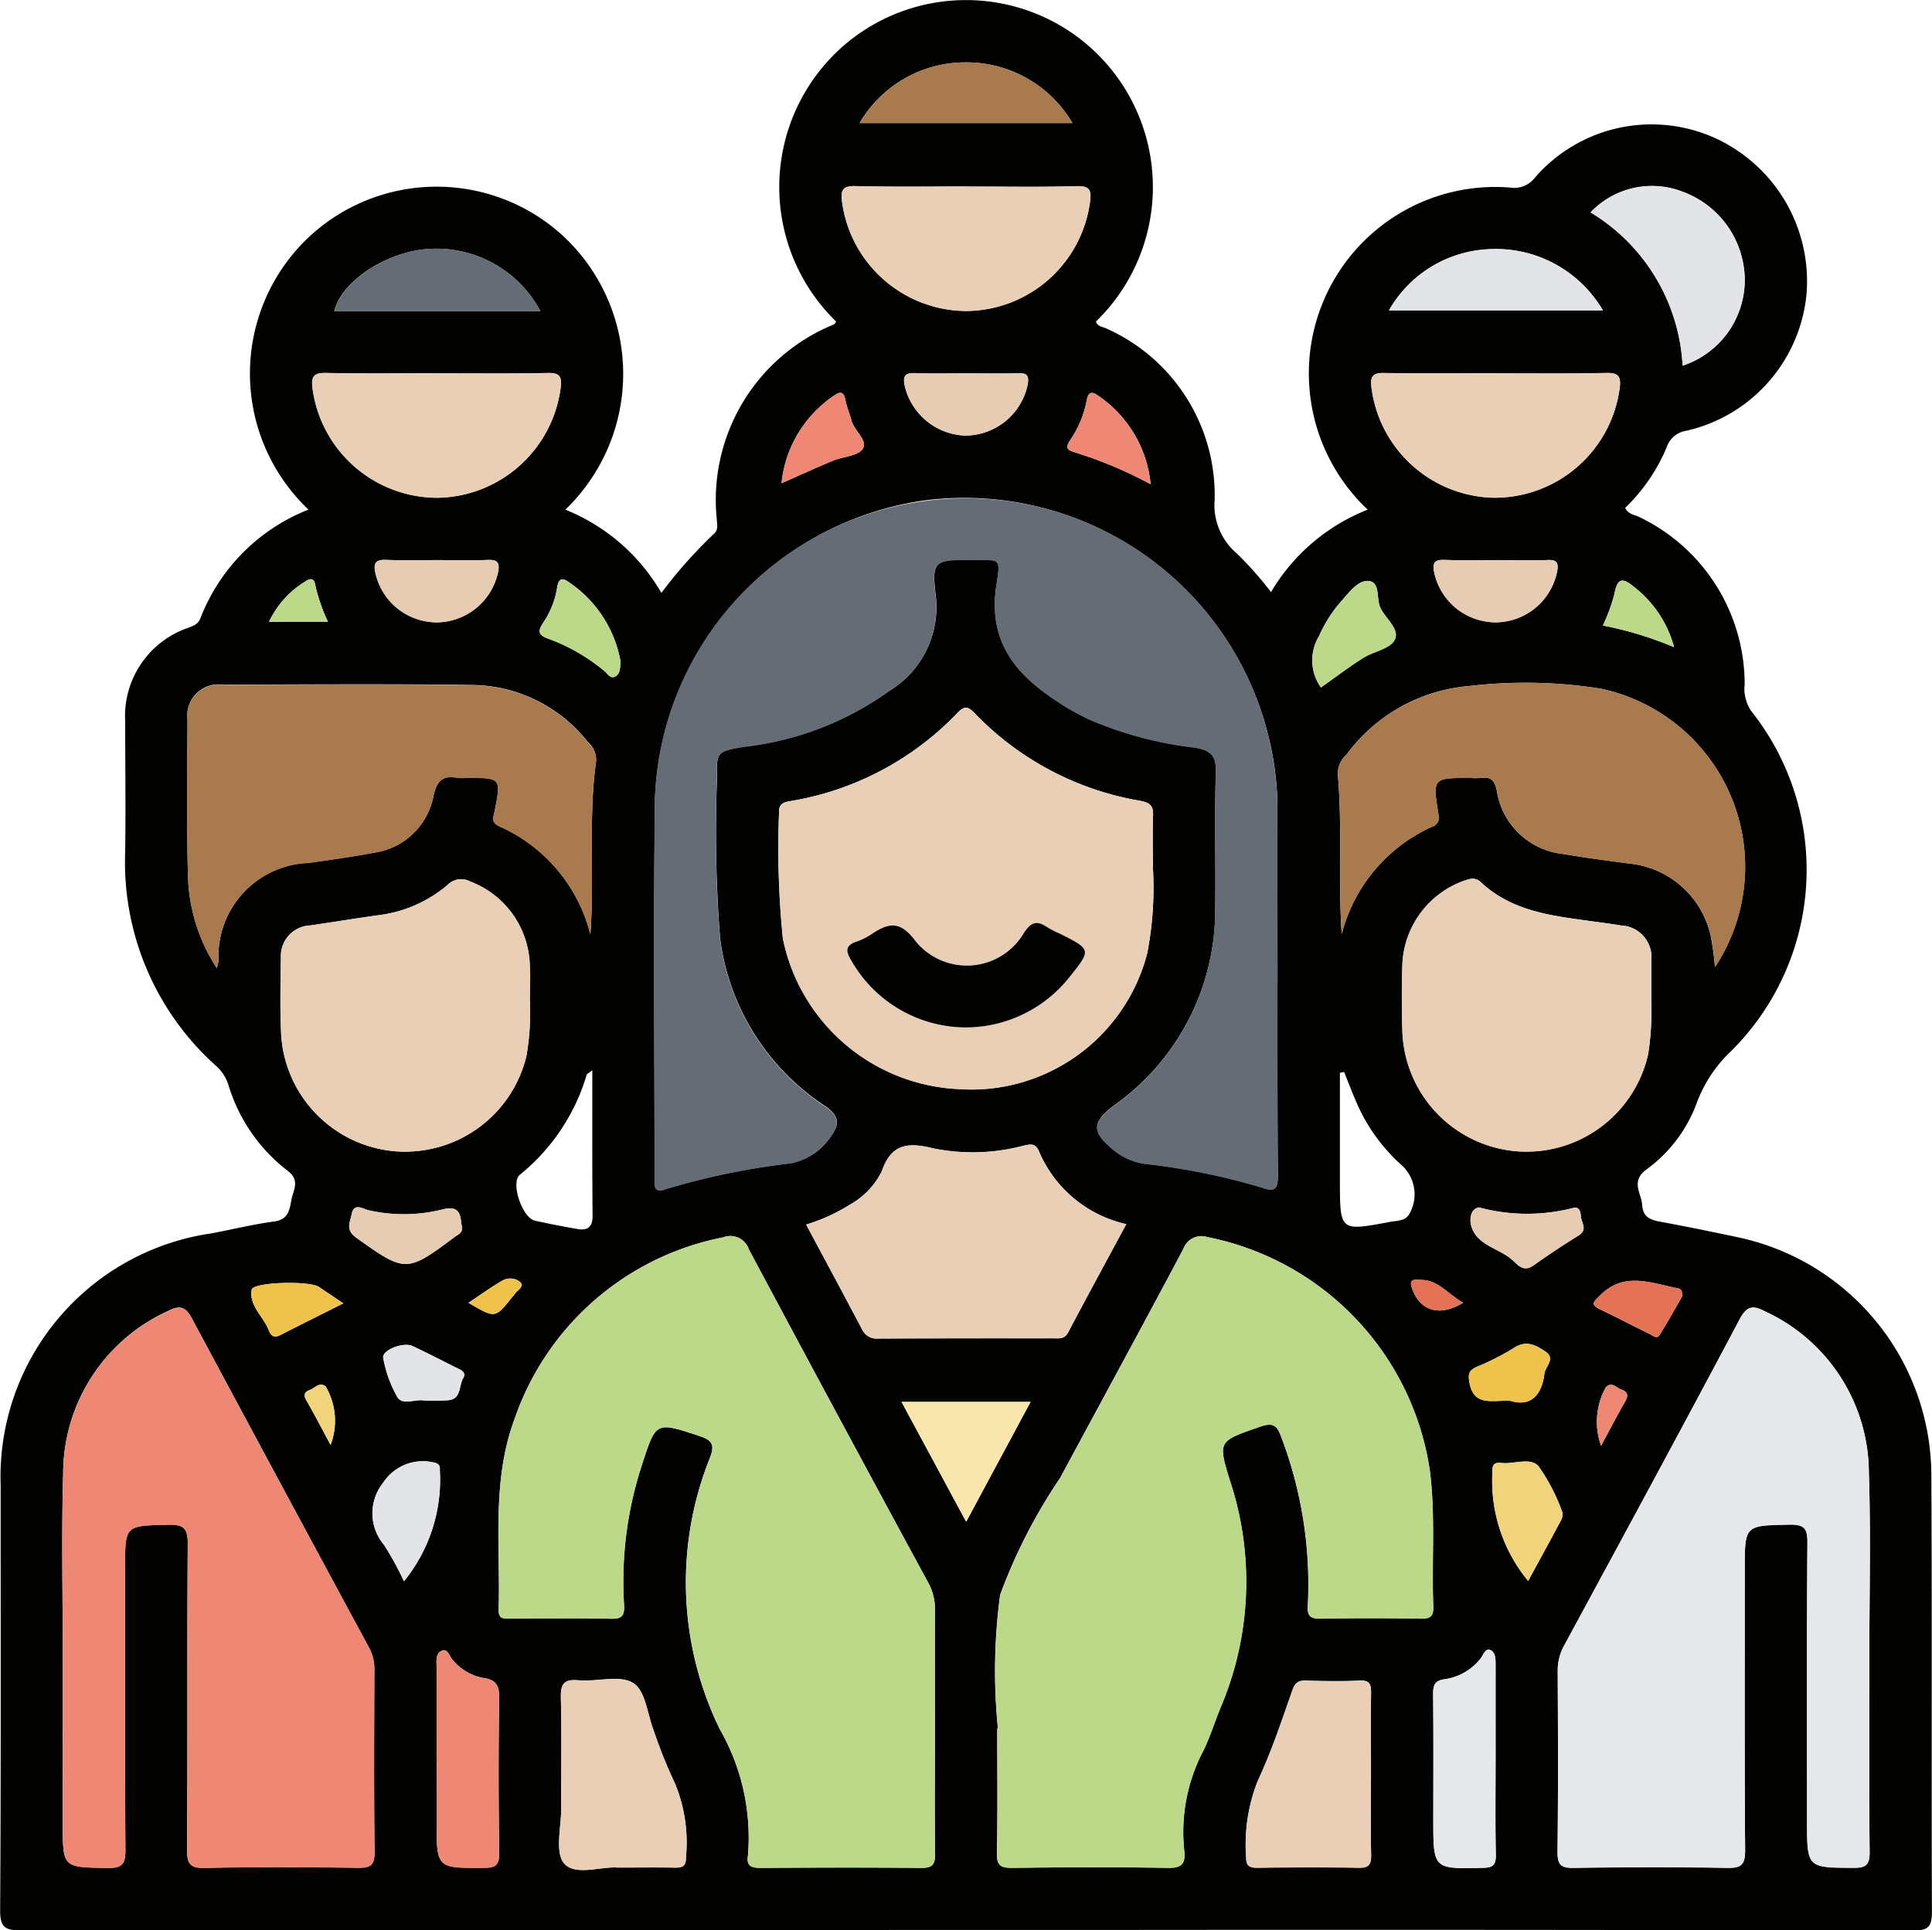 <svg xmlns="http://www.w3.org/2000/svg" width="67.043" height="67" viewBox="0 0 67.043 67">
  <g id="Grupo_988695" data-name="Grupo 988695" transform="translate(-1155.271 69.988)">
    <path id="Trazado_646512" data-name="Trazado 646512" d="M1165.976-52.3a6.507,6.507,0,0,1-.083-9.367,6.49,6.49,0,0,1,8.871-.175,6.538,6.538,0,0,1,.125,9.544,6.756,6.756,0,0,1,3.333,2.89,16.121,16.121,0,0,1,1.833-2.06c.155-.146.095-.34.088-.511a6.572,6.572,0,0,1,4.065-6.747c.035-.016.053-.069.079-.1a6.508,6.508,0,0,1,.07-9.406,6.487,6.487,0,0,1,8.871,0,6.5,6.5,0,0,1,.073,9.405c.062.182.246.181.38.249a6.335,6.335,0,0,1,3.74,5.929,2.2,2.2,0,0,0,.766,1.868,11.988,11.988,0,0,1,1.189,1.345,6.787,6.787,0,0,1,3.356-2.863,6.484,6.484,0,0,1-2.037-4.48,6.469,6.469,0,0,1,6.968-6.7.9.9,0,0,0,.861-.331,5.357,5.357,0,0,1,6.2-1.414,5.466,5.466,0,0,1,3.237,5.43,5.39,5.39,0,0,1-4.151,4.753.855.855,0,0,0-.706.585,6.274,6.274,0,0,1-1.437,2.095c.1.231.33.234.5.324a6.434,6.434,0,0,1,3.646,5.8,1.359,1.359,0,0,0,.237.94,8.863,8.863,0,0,1-.707,11.792,4.754,4.754,0,0,0-1.176,1.754,4.98,4.98,0,0,1-1.754,2.349c-.57.418-.187.815-.156,1.241.032.449.317.521.673.587.884.162,1.764.343,2.643.53a8.472,8.472,0,0,1,6.718,8.21c.028,5.064,0,10.129.021,15.194,0,.518-.116.661-.651.66Q1207.579-3.015,1193.5-3q-18.744,0-37.488.014c-.571,0-.74-.1-.736-.715.031-4.907.016-9.814.018-14.721a8.537,8.537,0,0,1,7.306-8.755c.729-.135,1.451-.317,2.185-.414.5-.065.536-.419.6-.759s.315-.663-.141-1.009a5.9,5.9,0,0,1-2.06-3.014,1.471,1.471,0,0,0-.45-.649,9.489,9.489,0,0,1-3.119-7.4c.022-1.508,0-3.016,0-4.524a3.24,3.24,0,0,1,2.166-3.244c.184-.075.352-.107.447-.344A6.608,6.608,0,0,1,1165.976-52.3Zm33.626,16.42c0-2.025-.005-4.05,0-6.075a10.524,10.524,0,0,0-.209-2.008,10.871,10.871,0,0,0-12.09-8.649,10.889,10.889,0,0,0-9.3,10.268c-.061,4.387-.015,8.775-.016,13.162,0,.068,0,.135,0,.2-.016.283.11.365.369.268a25.034,25.034,0,0,1,4.348-.9,2.172,2.172,0,0,0,1.378-.9c.315-.423.351-.722-.178-1.085a8.2,8.2,0,0,1-3.644-5.821,47.435,47.435,0,0,1-.108-5.526c-.023-.954-.005-.961.93-1.125a10.686,10.686,0,0,0,5.039-1.932,3.4,3.4,0,0,0,1.625-3.288c-.157-1.252-.032-1.274,1.23-1.265,1.03.006,1.023-.11.872.885-.325,2.14.882,3.286,2.476,4.253.23.139.472.26.713.381a12.912,12.912,0,0,0,3.7.991c.522.09.749.256.728.856-.055,1.573,0,3.15-.023,4.724a8.311,8.311,0,0,1-3.482,6.826c-.81.61-.825.925-.023,1.581a2.2,2.2,0,0,0,1.034.458,23.211,23.211,0,0,1,4.088.826c.5.187.556,0,.554-.43C1199.6-31.421,1199.6-33.648,1199.6-35.876Zm-9.7,25.887h-.027c0,1.44.018,2.88-.011,4.32-.009.43.125.521.53.516,1.8-.022,3.6-.029,5.4,0,.5.009.62-.159.568-.609a6.072,6.072,0,0,1,.66-3.45c.239-.481.4-1,.6-1.5a11.166,11.166,0,0,0,.34-7.843c-.442-1.425-.428-1.4,1.026-1.909.468-.163.6-.046.752.382a14.419,14.419,0,0,1,.913,5.819c-.025.358.073.465.432.459q1.755-.03,3.51,0c.333.005.422-.11.41-.425-.062-1.571.083-3.145-.12-4.717a9.709,9.709,0,0,0-7.715-8.1.666.666,0,0,0-.836.41c-1.41,2.659-2.85,5.3-4.277,7.952a18.763,18.763,0,0,0-2.082,4.059A19.848,19.848,0,0,0,1189.9-9.989Zm-2.189.024c0-1.372-.007-2.745,0-4.118a1.9,1.9,0,0,0-.23-.961q-3.129-5.777-6.225-11.571a.679.679,0,0,0-.893-.421,9.6,9.6,0,0,0-7.24,6.307c-.8,2.15-.486,4.4-.551,6.616-.011.378.239.3.452.305,1.148,0,2.3-.016,3.443.01.407.009.477-.132.454-.5a12.982,12.982,0,0,1,.626-4.853c.487-1.5.475-1.489,1.977-.995.417.138.569.273.384.751a11.622,11.622,0,0,0,.333,9.422,7.552,7.552,0,0,1,.981,4.4c-.062.393.157.425.473.423,1.845-.011,3.691-.016,5.536,0,.387,0,.489-.114.484-.491C1187.7-7.085,1187.714-8.525,1187.714-9.965Zm32.425-2.424h0c0-2.16.056-4.321-.015-6.479a6.19,6.19,0,0,0-3.6-5.6c-.4-.207-.624-.217-.879.264-2.007,3.787-4.05,7.556-6.091,11.325a1.782,1.782,0,0,0-.227.893c.01,2.092.018,4.185-.006,6.277,0,.441.113.559.554.553,1.777-.026,3.556-.032,5.333,0,.509.01.625-.123.622-.625-.025-3.24-.013-6.479-.013-9.719,0-1.564,0-1.539,1.553-1.57.508-.01.626.123.622.625-.025,3.217-.013,6.434-.013,9.651,0,1.645,0,1.626,1.621,1.636.445,0,.555-.12.55-.556C1220.127-7.935,1220.139-10.162,1220.139-12.389Zm-62.689-.021v5.74c0,1.518,0,1.494,1.547,1.521.511.009.63-.131.626-.632-.024-3.264-.012-6.528-.012-9.792,0-1.482,0-1.457,1.511-1.489.528-.011.668.129.664.661-.025,3.534,0,7.068-.023,10.6,0,.468.061.663.606.651,1.778-.041,3.558-.029,5.336-.005.436.006.568-.106.563-.554-.024-2.116-.014-4.232-.006-6.348a1.542,1.542,0,0,0-.2-.767q-3.076-5.695-6.132-11.4c-.233-.438-.447-.452-.836-.253a6.2,6.2,0,0,0-3.631,5.651C1157.4-16.689,1157.451-14.549,1157.45-12.411Zm37.829-27.436c0-.608-.016-1.216.006-1.823.012-.334-.094-.456-.437-.518a10.368,10.368,0,0,1-5.745-3.033c-.2-.211-.338-.3-.588-.038a10.354,10.354,0,0,1-5.861,3.087c-.241.043-.358.129-.348.386a31.311,31.311,0,0,0,.133,4.379,6.534,6.534,0,0,0,6.078,5.222,6.305,6.305,0,0,0,6.564-4.708A11.958,11.958,0,0,0,1195.28-39.847Zm-19.521,2.289c.149-2.009-.079-4.015.2-6.008a.816.816,0,0,0-.28-.657,5.19,5.19,0,0,0-3.978-1.986c-2.9-.042-5.805-.019-8.708-.011a1.078,1.078,0,0,0-1.213,1.207c-.01,1.8-.032,3.6.016,5.4a6.163,6.163,0,0,0,1,3.229,1.938,1.938,0,0,0,.06-.252,3.246,3.246,0,0,1,3.132-3.4c.756-.109,1.514-.211,2.263-.355a2.447,2.447,0,0,0,2.064-1.969c.117-.526.321-.724.835-.628a1.867,1.867,0,0,0,.337,0c1.173,0,1.176,0,.955,1.142-.041.215-.155.4.164.542A5.6,5.6,0,0,1,1175.758-37.557Zm26.073-.006a5.63,5.63,0,0,1,3.111-3.717.342.342,0,0,0,.244-.449c-.205-1.25-.189-1.253,1.075-1.253a2.879,2.879,0,0,0,.4,0c.36-.052.479.09.555.454a2.6,2.6,0,0,0,2.272,2.181c.775.131,1.556.234,2.335.337a3.225,3.225,0,0,1,2.818,2.53,10.584,10.584,0,0,1,.142,1.062,6.317,6.317,0,0,0-3.975-9.665,16.756,16.756,0,0,0-4.576-.087A5.882,5.882,0,0,0,1202-43.8a.913.913,0,0,0-.308.651C1201.86-41.292,1201.7-39.427,1201.831-37.563Zm-28.173,2.291c0-.427.032-.856-.006-1.28a3.2,3.2,0,0,0-2.06-2.833.66.66,0,0,0-.789.115,4.531,4.531,0,0,1-2.365,1.048c-.8.111-1.6.243-2.4.36a1.061,1.061,0,0,0-1.019,1.126c-.015.9-.036,1.8.011,2.7a4.333,4.333,0,0,0,3.946,4.013,4.352,4.352,0,0,0,4.561-3.3A8.807,8.807,0,0,0,1173.658-35.273Zm38.915.016c0-.514.007-.941,0-1.368a1.1,1.1,0,0,0-1.048-1.237c-.31-.053-.622-.093-.933-.136-1.4-.194-2.826-.328-3.932-1.368-.207-.194-.407-.111-.622-.035a3.223,3.223,0,0,0-2.1,2.871c-.027.785-.025,1.573,0,2.359a4.341,4.341,0,0,0,3.891,4.139,4.348,4.348,0,0,0,4.638-3.368A9.848,9.848,0,0,0,1212.573-35.257ZM1194.355-27.5a4.313,4.313,0,0,1-3.028-2.525c-.119-.284-.285-.256-.532-.2a6.86,6.86,0,0,1-3.143.093c-.861-.21-1.45-.171-1.782.8a2.7,2.7,0,0,1-1.105,1.155,6.383,6.383,0,0,1-1.518.692c.664,1.242,1.3,2.424,1.929,3.615a.56.56,0,0,0,.578.34c2.024-.013,4.048-.006,6.073-.008.194,0,.385.038.513-.207C1192.994-24.987,1193.668-26.223,1194.355-27.5Zm-5.487-36.017c-1.3,0-2.605.021-3.907-.012-.447-.011-.521.137-.47.535a4.37,4.37,0,0,0,4.3,3.8,4.365,4.365,0,0,0,4.306-3.785c.05-.374.018-.562-.455-.548C1191.383-63.489,1190.125-63.513,1188.868-63.513Zm-18.428,6.483c-1.28,0-2.56.018-3.84-.01-.421-.009-.539.1-.486.521a4.375,4.375,0,0,0,4.354,3.81,4.379,4.379,0,0,0,4.261-3.84c.043-.388-.058-.5-.45-.49C1173-57.015,1171.719-57.03,1170.439-57.03Zm36.767,0c-1.3,0-2.6.016-3.907-.009-.411-.008-.479.133-.437.5a4.373,4.373,0,0,0,4.27,3.828,4.38,4.38,0,0,0,4.346-3.821c.054-.447-.1-.516-.5-.508C1209.721-57.015,1208.463-57.03,1207.206-57.03Zm-4.36,48.652c0-.944-.008-1.888,0-2.832,0-.286-.02-.461-.386-.444-.628.029-1.259.018-1.888,0-.27-.006-.371.093-.462.354-.37,1.057-.726,2.125-1.2,3.139a6,6,0,0,0-.4,2.626c0,.3.1.378.388.375,1.169-.014,2.339-.021,3.507,0,.367.008.451-.115.443-.459C1202.831-6.534,1202.846-7.456,1202.846-8.377Zm-26.109,3.214c.724,0,1.331-.01,1.938,0,.271.007.407-.044.4-.362a5.372,5.372,0,0,0-.383-2.561,16.433,16.433,0,0,1-.728-1.807c-.226-.578-.291-1.405-.712-1.67-.47-.3-1.265-.04-1.911-.1-.542-.051-.619.167-.606.64.032,1.258.006,2.517.013,3.776,0,.67-.231,1.573.109,1.948C1175.248-4.861,1176.166-5.224,1176.736-5.163Zm36.924-52.131a3.131,3.131,0,0,0,2.155-3,3.285,3.285,0,0,0-2.168-3.041,2.935,2.935,0,0,0-3.182.721A6.623,6.623,0,0,1,1213.66-57.294Zm-6.491,48.447c0-1.1,0-2.2,0-3.306,0-.21.006-.468-.167-.552-.2-.1-.262.189-.373.311a1.941,1.941,0,0,1-1.2.691c-.407.046-.431.238-.427.567.015,1.439.006,2.879.006,4.318,0,1.716,0,1.7,1.725,1.664.359-.008.451-.11.444-.456C1207.156-6.687,1207.169-7.767,1207.169-8.847Zm-36.748-.092v2.161c0,1.648,0,1.633,1.642,1.625.409,0,.535-.1.529-.521-.025-1.778-.028-3.556,0-5.334.008-.461-.092-.683-.579-.738a1.833,1.833,0,0,1-1.026-.61c-.126-.122-.165-.447-.418-.316-.186.1-.15.355-.15.559Q1170.423-10.525,1170.421-8.938Zm40.472-50.273a4.306,4.306,0,0,0-3.985-2.122,4.207,4.207,0,0,0-3.439,2.122ZM1185.1-65.717h7.385a4.26,4.26,0,0,0-3.694-2.105A4.248,4.248,0,0,0,1185.1-65.717Zm-11.078,6.526a4.09,4.09,0,0,0-4.01-2.145c-1.433.148-2.9,1.14-3.138,2.145h7.148ZM1188.8-17.17l2.235-4.159h-4.477Zm-12.971-15.672c-.138.107-.192.127-.2.16a7.019,7.019,0,0,1-2.318,3.469c-.333.268.081,1.493.518,1.592.48.11.967.2,1.451.287.354.067.556-.038.554-.445C1175.82-29.436,1175.825-31.093,1175.825-32.842Zm26.087.06-.148.03V-29c0,1.75,0,1.75,1.73,1.424.238-.045.512-.02.667-.255a1.369,1.369,0,0,0-.227-1.689,6.229,6.229,0,0,1-1.492-1.974C1202.246-31.915,1202.088-32.353,1201.912-32.782Zm5.322-17.765c-.606,0-1.213.015-1.818-.006-.315-.011-.449.052-.385.406a2.235,2.235,0,0,0,2.106,1.761,2.22,2.22,0,0,0,2.167-1.765c.047-.273.013-.415-.319-.4C1208.4-50.53,1207.818-50.547,1207.234-50.547Zm-36.788,0c-.584,0-1.168.017-1.751-.006-.347-.014-.485.062-.4.445a2.228,2.228,0,0,0,2.135,1.723,2.222,2.222,0,0,0,2.122-1.738c.063-.319,0-.444-.353-.429C1171.614-50.529,1171.03-50.547,1170.446-50.547Zm18.347-6.483c-.584,0-1.168.015-1.751-.006-.314-.011-.449.051-.386.405a2.235,2.235,0,0,0,2.105,1.762,2.22,2.22,0,0,0,2.168-1.765c.047-.272.015-.415-.318-.4C1190.006-57.014,1189.4-57.03,1188.793-57.03ZM1208.3-15.114c.38-.7.755-1.38,1.12-2.066a.437.437,0,0,0,.068-.313,6.606,6.606,0,0,0-.825-1.6c-.283-.327-.852-.065-1.29-.116-.272-.032-.324.084-.314.35A5.456,5.456,0,0,0,1208.3-15.114Zm-39.011.01a5.589,5.589,0,0,0,1.245-3.854c0-.117,0-.2-.14-.249a1.646,1.646,0,0,0-1.837.7,1.691,1.691,0,0,0,.034,2.133A10.4,10.4,0,0,1,1169.289-15.1Zm31.82-31.022c.515-.363.979-.717,1.47-1.029.359-.227.925-.308,1.086-.618.2-.376-.325-.748-.5-1.138-.142-.316.016-.906-.434-.915-.362-.006-.663.422-.933.724a4.605,4.605,0,0,0-.754,1.19A1.625,1.625,0,0,0,1201.109-46.126Zm-29.831,18.617c-.025-.36-.1-.655-.675-.493a5.517,5.517,0,0,1-2.541.021c-.195-.037-.505-.286-.589.145-.054.279-.223.534.161.808,1.693,1.209,1.744,1.228,3.406-.019C1171.175-27.148,1171.386-27.206,1171.278-27.509Zm35.315-.57c-.321.055-.316.451-.275.613.178.7.936.788,1.408,1.189.188.159.394.471.754.215q.768-.547,1.572-1.043c.323-.2.1-.436.079-.655-.011-.15-.046-.357-.266-.3A6.428,6.428,0,0,1,1206.593-28.079Zm-29.787-18.945a4.211,4.211,0,0,0-1.813-2.77c-.252-.175-.345-.071-.389.2a3,3,0,0,1-.459,1.184c-.209.313-.238.457.181.6a6.542,6.542,0,0,1,1.914,1.108c.112.09.211.29.385.193S1176.786-46.811,1176.806-47.024Zm5.585-6.191c.68-.3,1.229-.552,1.786-.783.351-.145.871-.159,1.033-.413.186-.291-.3-.628-.394-.986-.065-.237-.16-.468-.209-.708s-.141-.325-.359-.173A4.163,4.163,0,0,0,1182.391-53.215Zm12.808.033a4.185,4.185,0,0,0-1.818-3.07c-.225-.163-.349-.135-.4.166a3.637,3.637,0,0,1-.562,1.36c-.132.2-.2.337.121.428A14.848,14.848,0,0,1,1195.2-53.182Zm-25.229,31.8a8.555,8.555,0,0,0,.865-.005c.449-.048.353-.5.508-.761.134-.226-.1-.3-.256-.376-.5-.251-1-.508-1.5-.743-.332-.155-1.079.153-1.016.416a4.264,4.264,0,0,0,.5,1.372C1169.25-21.209,1169.7-21.431,1169.97-21.379Zm37.7.01c.694.222,1.1-.158,1.193-.933.031-.255.4-.526.04-.77-.327-.219-.662-.415-1.1-.125a9.442,9.442,0,0,1-1.311.665c-.245.113-.28.236-.233.516C1206.4-21.174,1207.017-21.385,1207.666-21.369Zm-40.484-3.379c-.345-.232-.6-.4-.85-.57-.333-.221-2.287-.172-2.333.1-.095.555.419.935.6,1.421a.642.642,0,0,0,.029.06c.094.181.22.168.383.084C1165.7-24.009,1166.392-24.351,1167.182-24.748ZM1213.65-25c0-.2-.056-.253-.154-.271-.922-.172-1.855-.6-2.7.246-.223.223-.362.316.012.492.566.266,1.119.562,1.683.834.109.053.272.2.357.065C1213.148-24.1,1213.413-24.593,1213.65-25Zm-2.756-23.277a12.4,12.4,0,0,1,2.468.752,3.92,3.92,0,0,0-1.372-2.078c-.421-.354-.6-.326-.7.244A6.5,6.5,0,0,1,1210.895-48.279Zm-44.243-.131a6.167,6.167,0,0,1-.442-1.285c-.036-.239-.188-.219-.338-.113a3.3,3.3,0,0,0-1.263,1.4Zm.091,28.576a2.351,2.351,0,0,0-.172-2.035c-.218-.164-.37.065-.547.125s-.233.168-.121.362C1166.189-20.885,1166.452-20.375,1166.743-19.835Zm44.088.028c.309-.572.562-1.065.839-1.544.124-.213.072-.339-.136-.408-.171-.057-.325-.291-.536-.081A2.464,2.464,0,0,0,1210.831-19.806Zm-39.3-4.963c.923.544.923.544,1.506-.185a.9.9,0,0,0,.084-.1c.084-.143.359-.267.209-.428a.544.544,0,0,0-.627-.055C1172.322-25.32,1171.966-25.06,1171.529-24.77Zm34.517,0c-.536-.3-.868-.8-1.477-.795-.129,0-.42-.074-.312.255C1204.523-24.5,1205.2-24.255,1206.046-24.773Z" transform="translate(0 0)" fill="#020201"/>
    <path id="Trazado_646513" data-name="Trazado 646513" d="M1260.745,10.678c0,2.227-.007,4.455.006,6.682,0,.435-.05.617-.554.43a23.211,23.211,0,0,0-4.088-.826,2.2,2.2,0,0,1-1.034-.458c-.8-.656-.787-.971.023-1.581A8.312,8.312,0,0,0,1258.58,8.1c.023-1.575-.032-3.151.023-4.724.021-.6-.206-.766-.728-.856a12.912,12.912,0,0,1-3.7-.991c-.241-.121-.483-.242-.713-.381-1.594-.967-2.8-2.113-2.476-4.254.151-.994.159-.878-.872-.885-1.262-.008-1.387.013-1.23,1.265a3.4,3.4,0,0,1-1.625,3.288,10.685,10.685,0,0,1-5.039,1.932c-.935.164-.953.171-.93,1.125a47.461,47.461,0,0,0,.108,5.526,8.2,8.2,0,0,0,3.644,5.821c.53.363.494.661.178,1.085a2.172,2.172,0,0,1-1.378.9,25.034,25.034,0,0,0-4.348.9c-.259.1-.385.015-.369-.268,0-.067,0-.135,0-.2,0-4.387-.045-8.776.016-13.162a10.8,10.8,0,0,1,21.393-1.619,10.534,10.534,0,0,1,.209,2.008C1260.74,6.628,1260.745,8.653,1260.745,10.678Z" transform="translate(-61.143 -46.553)" fill="#656c76"/>
    <path id="Trazado_646514" data-name="Trazado 646514" d="M1282.9,105.616a19.848,19.848,0,0,1,.079-4.635,18.768,18.768,0,0,1,2.082-4.059c1.427-2.65,2.867-5.293,4.277-7.952a.666.666,0,0,1,.836-.41,9.709,9.709,0,0,1,7.715,8.1c.2,1.572.058,3.146.12,4.717.012.315-.077.43-.41.425q-1.755-.028-3.511,0c-.359.006-.457-.1-.432-.459a14.417,14.417,0,0,0-.913-5.819c-.151-.428-.284-.545-.752-.382-1.454.507-1.468.485-1.026,1.909a11.165,11.165,0,0,1-.34,7.843c-.208.5-.365,1.018-.6,1.5a6.071,6.071,0,0,0-.66,3.45c.051.451-.07.619-.568.609-1.8-.032-3.6-.025-5.4,0-.406,0-.539-.086-.53-.516.029-1.439.011-2.88.011-4.32Z" transform="translate(-92.997 -115.605)" fill="#bbd989"/>
    <path id="Trazado_646515" data-name="Trazado 646515" d="M1234.308,105.622c0,1.44-.012,2.881.008,4.32.005.377-.1.5-.484.491-1.845-.019-3.691-.014-5.537,0-.316,0-.535-.031-.473-.423a7.554,7.554,0,0,0-.981-4.4,11.621,11.621,0,0,1-.333-9.422c.185-.478.034-.613-.384-.751-1.5-.494-1.489-.5-1.976.995a12.984,12.984,0,0,0-.626,4.853c.023.373-.047.514-.454.5-1.147-.026-2.3-.008-3.443-.01-.213,0-.463.073-.452-.305.065-2.216-.252-4.466.551-6.616a9.6,9.6,0,0,1,7.24-6.307.679.679,0,0,1,.893.421q3.084,5.8,6.225,11.571a1.9,1.9,0,0,1,.23.961C1234.3,102.877,1234.308,104.249,1234.308,105.622Z" transform="translate(-46.594 -115.587)" fill="#bbd989"/>
    <path id="Trazado_646516" data-name="Trazado 646516" d="M1365.717,109.864c0,2.227-.012,4.455.01,6.682,0,.436-.105.559-.55.556-1.621-.009-1.621.009-1.621-1.636,0-3.217-.012-6.434.013-9.651,0-.5-.113-.635-.622-.625-1.553.031-1.553.006-1.553,1.57,0,3.24-.012,6.479.013,9.719,0,.5-.113.635-.622.625-1.777-.035-3.556-.029-5.333,0-.441.006-.559-.112-.554-.553.024-2.092.016-4.185.006-6.277a1.782,1.782,0,0,1,.227-.893c2.041-3.77,4.083-7.538,6.091-11.325.255-.48.479-.47.879-.264a6.19,6.19,0,0,1,3.6,5.6c.071,2.158.015,4.319.015,6.479Z" transform="translate(-145.578 -122.254)" fill="#e5e8eb"/>
    <path id="Trazado_646517" data-name="Trazado 646517" d="M1163.27,109.84c0-2.139-.051-4.279.014-6.415a6.2,6.2,0,0,1,3.631-5.651c.389-.2.6-.185.836.253,2.028,3.809,4.082,7.6,6.133,11.4a1.544,1.544,0,0,1,.2.767c-.008,2.116-.018,4.232.006,6.348.005.448-.127.56-.563.554-1.778-.024-3.558-.035-5.336.005-.545.012-.608-.182-.606-.651.018-3.534,0-7.069.023-10.6,0-.533-.137-.672-.664-.661-1.511.032-1.511.007-1.511,1.489,0,3.264-.012,6.528.012,9.792,0,.5-.115.641-.626.632-1.547-.027-1.547,0-1.547-1.521Q1163.27,112.71,1163.27,109.84Z" transform="translate(-5.819 -122.25)" fill="#ee8773"/>
    <path id="Trazado_646518" data-name="Trazado 646518" d="M1268.072,26.322a11.958,11.958,0,0,1-.2,2.953,6.305,6.305,0,0,1-6.564,4.708,6.534,6.534,0,0,1-6.078-5.222,31.329,31.329,0,0,1-.133-4.379c-.01-.257.107-.343.348-.386a10.353,10.353,0,0,0,5.861-3.087c.25-.262.384-.173.588.038a10.367,10.367,0,0,0,5.745,3.033c.343.063.449.184.437.518C1268.055,25.106,1268.072,25.714,1268.072,26.322Zm-6.527,5.519a4.6,4.6,0,0,0,3.623-1.741c.768-.955.763-.96-.334-1.512a3.626,3.626,0,0,1-.419-.213c-.359-.245-.564-.215-.832.2a2.294,2.294,0,0,1-3.735.287c-.54-.729-.927-.67-1.528-.266a2.373,2.373,0,0,1-.541.269c-.388.135-.366.332-.178.644A4.586,4.586,0,0,0,1261.544,31.841Z" transform="translate(-72.792 -66.169)" fill="#e8cfb5"/>
    <path id="Trazado_646519" data-name="Trazado 646519" d="M1193.248,26.424a5.6,5.6,0,0,0-3.155-3.741c-.319-.141-.205-.327-.164-.542.22-1.141.218-1.142-.955-1.142a1.867,1.867,0,0,1-.337,0c-.514-.1-.718.1-.835.628a2.447,2.447,0,0,1-2.064,1.969c-.75.144-1.507.246-2.263.355a3.246,3.246,0,0,0-3.132,3.4,1.937,1.937,0,0,1-.06.252,6.163,6.163,0,0,1-1-3.229c-.048-1.8-.026-3.6-.016-5.4a1.078,1.078,0,0,1,1.213-1.207c2.9-.008,5.806-.031,8.708.011a5.19,5.19,0,0,1,3.978,1.986.816.816,0,0,1,.28.657C1193.168,22.41,1193.4,24.416,1193.248,26.424Z" transform="translate(-17.49 -63.982)" fill="#a87a4d"/>
    <path id="Trazado_646520" data-name="Trazado 646520" d="M1326.858,26.277c-.128-1.864.029-3.729-.139-5.588a.913.913,0,0,1,.308-.651,5.882,5.882,0,0,1,4.235-2.369,16.757,16.757,0,0,1,4.576.087,6.317,6.317,0,0,1,3.975,9.665,10.584,10.584,0,0,0-.142-1.062,3.225,3.225,0,0,0-2.818-2.53c-.779-.1-1.56-.206-2.335-.337a2.6,2.6,0,0,1-2.272-2.181c-.076-.364-.2-.506-.555-.454a2.877,2.877,0,0,1-.4,0c-1.263,0-1.28,0-1.075,1.253a.342.342,0,0,1-.244.449A5.631,5.631,0,0,0,1326.858,26.277Z" transform="translate(-125.026 -63.84)" fill="#a87a4d"/>
    <path id="Trazado_646521" data-name="Trazado 646521" d="M1199.872,46.936a8.806,8.806,0,0,1-.119,1.944,4.317,4.317,0,0,1-8.506-.712c-.047-.9-.025-1.8-.011-2.7a1.061,1.061,0,0,1,1.019-1.126c.8-.117,1.6-.249,2.4-.36a4.531,4.531,0,0,0,2.365-1.048.66.66,0,0,1,.789-.115,3.2,3.2,0,0,1,2.06,2.833C1199.9,46.08,1199.872,46.509,1199.872,46.936Z" transform="translate(-26.214 -82.209)" fill="#e9cfb5"/>
    <path id="Trazado_646522" data-name="Trazado 646522" d="M1343.594,46.9a9.837,9.837,0,0,1-.11,1.858,4.316,4.316,0,0,1-8.528-.772c-.025-.785-.027-1.573,0-2.359a3.223,3.223,0,0,1,2.1-2.871c.215-.076.415-.159.622.035,1.106,1.04,2.53,1.174,3.932,1.368.311.043.623.083.933.136a1.1,1.1,0,0,1,1.048,1.237C1343.6,45.96,1343.594,46.387,1343.594,46.9Z" transform="translate(-131.021 -82.158)" fill="#e9cfb5"/>
    <path id="Trazado_646523" data-name="Trazado 646523" d="M1269.705,79.514c-.686,1.273-1.361,2.509-2.017,3.756-.128.244-.319.206-.513.207-2.024,0-4.049,0-6.073.008a.56.56,0,0,1-.578-.34c-.624-1.191-1.264-2.373-1.929-3.615a6.383,6.383,0,0,0,1.518-.692,2.7,2.7,0,0,0,1.105-1.155c.333-.973.921-1.012,1.782-.8a6.86,6.86,0,0,0,3.143-.093c.247-.056.413-.083.532.2A4.313,4.313,0,0,0,1269.705,79.514Z" transform="translate(-75.351 -107.01)" fill="#e9cfb5"/>
    <path id="Trazado_646524" data-name="Trazado 646524" d="M1267.532-46.109c1.258,0,2.516.024,3.772-.013.472-.014.5.174.455.548a4.365,4.365,0,0,1-4.306,3.785,4.37,4.37,0,0,1-4.3-3.8c-.051-.4.023-.546.47-.535C1264.926-46.088,1266.229-46.109,1267.532-46.109Z" transform="translate(-78.664 -17.404)" fill="#e8cfb5"/>
    <path id="Trazado_646525" data-name="Trazado 646525" d="M1199.611-22.156c1.28,0,2.561.015,3.84-.009.391-.007.493.1.45.49a4.379,4.379,0,0,1-4.261,3.84,4.375,4.375,0,0,1-4.354-3.81c-.053-.425.066-.53.486-.521C1197.051-22.138,1198.331-22.156,1199.611-22.156Z" transform="translate(-29.172 -34.873)" fill="#e8cfb5"/>
    <path id="Trazado_646526" data-name="Trazado 646526" d="M1335.36-22.153c1.258,0,2.516.015,3.772-.009.4-.007.554.061.5.508a4.38,4.38,0,0,1-4.346,3.821,4.373,4.373,0,0,1-4.27-3.828c-.042-.369.026-.51.437-.5C1332.755-22.137,1334.058-22.153,1335.36-22.153Z" transform="translate(-128.154 -34.876)" fill="#e8cfb5"/>
    <path id="Trazado_646527" data-name="Trazado 646527" d="M1319.321,148.739c0,.922-.015,1.844.008,2.765.008.344-.075.466-.443.459-1.169-.024-2.338-.017-3.507,0-.286,0-.389-.072-.388-.375a6,6,0,0,1,.4-2.626c.471-1.013.827-2.082,1.2-3.139.092-.261.192-.36.462-.354.629.015,1.26.026,1.888,0,.366-.017.39.158.386.444C1319.314,146.85,1319.321,147.794,1319.321,148.739Z" transform="translate(-116.476 -157.116)" fill="#e9cfb5"/>
    <path id="Trazado_646528" data-name="Trazado 646528" d="M1228.987,151.822c-.57-.061-1.488.3-1.881-.132-.34-.374-.106-1.278-.109-1.948-.007-1.259.019-2.518-.013-3.776-.012-.473.064-.691.606-.64.646.06,1.441-.2,1.911.1.421.265.486,1.092.712,1.67a16.432,16.432,0,0,0,.728,1.807,5.372,5.372,0,0,1,.383,2.561c.008.318-.129.368-.4.362C1230.318,151.812,1229.711,151.822,1228.987,151.822Z" transform="translate(-52.251 -156.985)" fill="#e9cfb5"/>
    <path id="Trazado_646529" data-name="Trazado 646529" d="M1362.323-39.863a6.623,6.623,0,0,0-3.195-5.319,2.935,2.935,0,0,1,3.182-.721,3.285,3.285,0,0,1,2.168,3.041A3.131,3.131,0,0,1,1362.323-39.863Z" transform="translate(-148.663 -17.431)" fill="#e2e4e7"/>
    <path id="Trazado_646530" data-name="Trazado 646530" d="M1341.114,145.389c0,1.079-.013,2.16.008,3.238.007.346-.084.448-.444.456-1.725.039-1.725.052-1.725-1.664,0-1.439.009-2.879-.006-4.318,0-.329.02-.521.427-.567a1.941,1.941,0,0,0,1.2-.691c.11-.122.168-.41.373-.311.173.083.168.342.167.552C1341.111,143.185,1341.114,144.287,1341.114,145.389Z" transform="translate(-133.945 -154.236)" fill="#e5e8eb"/>
    <path id="Trazado_646531" data-name="Trazado 646531" d="M1211.216,145.359q0-1.587,0-3.173c0-.2-.036-.464.15-.559.253-.13.293.194.418.316a1.832,1.832,0,0,0,1.026.61c.487.055.587.277.579.738-.03,1.777-.027,3.556,0,5.334.006.425-.12.519-.529.521-1.642.008-1.642.023-1.642-1.625Z" transform="translate(-40.795 -154.298)" fill="#ee8773"/>
    <path id="Trazado_646532" data-name="Trazado 646532" d="M1340.71-35.923h-7.425a4.207,4.207,0,0,1,3.439-2.122A4.306,4.306,0,0,1,1340.71-35.923Z" transform="translate(-129.817 -23.288)" fill="#e2e4e7"/>
    <path id="Trazado_646533" data-name="Trazado 646533" d="M1265.458-59.885a4.248,4.248,0,0,1,3.691-2.105,4.26,4.26,0,0,1,3.694,2.105Z" transform="translate(-80.354 -5.833)" fill="#a87a4d"/>
    <path id="Trazado_646534" data-name="Trazado 646534" d="M1205.288-35.941h-7.148c.24-1.005,1.705-2,3.138-2.145A4.09,4.09,0,0,1,1205.288-35.941Z" transform="translate(-31.262 -23.251)" fill="#656c76"/>
    <path id="Trazado_646535" data-name="Trazado 646535" d="M1273.056,113.89l-2.242-4.159h4.477Z" transform="translate(-84.26 -131.06)" fill="#f8e6ac"/>
    <path id="Trazado_646536" data-name="Trazado 646536" d="M1341.218,1.8c.584,0,1.168.017,1.751-.006.332-.013.365.128.319.4a2.176,2.176,0,0,1-4.273,0c-.064-.354.07-.416.385-.406C1340.006,1.811,1340.612,1.8,1341.218,1.8Z" transform="translate(-133.984 -52.343)" fill="#e5ccb3"/>
    <path id="Trazado_646537" data-name="Trazado 646537" d="M1205.455,1.794c.584,0,1.168.018,1.751-.007.35-.015.416.111.353.429a2.174,2.174,0,0,1-4.257.015c-.083-.382.056-.458.4-.445C1204.287,1.811,1204.871,1.794,1205.455,1.794Z" transform="translate(-35.009 -52.341)" fill="#e5ccb3"/>
    <path id="Trazado_646538" data-name="Trazado 646538" d="M1273.287-22.149c.606,0,1.213.016,1.818-.006.333-.012.365.13.318.4a2.22,2.22,0,0,1-2.168,1.765,2.235,2.235,0,0,1-2.105-1.762c-.064-.354.072-.416.386-.405C1272.119-22.135,1272.7-22.149,1273.287-22.149Z" transform="translate(-84.494 -34.881)" fill="#e5ccb3"/>
    <path id="Trazado_646539" data-name="Trazado 646539" d="M1347.781,121.515a5.455,5.455,0,0,1-1.243-3.746c-.01-.266.042-.382.314-.35.438.051,1.007-.211,1.29.116a6.61,6.61,0,0,1,.825,1.6.437.437,0,0,1-.068.313C1348.535,120.135,1348.161,120.815,1347.781,121.515Z" transform="translate(-139.481 -136.629)" fill="#f1d37c"/>
    <path id="Trazado_646540" data-name="Trazado 646540" d="M1204.1,121.459a10.4,10.4,0,0,0-.7-1.271,1.69,1.69,0,0,1-.034-2.133,1.646,1.646,0,0,1,1.837-.7c.141.054.145.133.14.249A5.589,5.589,0,0,1,1204.1,121.459Z" transform="translate(-34.809 -136.563)" fill="#e2e4e7"/>
    <path id="Trazado_646541" data-name="Trazado 646541" d="M1323.764,8.181A1.625,1.625,0,0,1,1323.7,6.4a4.6,4.6,0,0,1,.754-1.19c.27-.3.572-.73.933-.724.451.008.292.6.434.915.175.39.7.762.5,1.138-.162.309-.728.39-1.086.618C1324.743,7.464,1324.279,7.818,1323.764,8.181Z" transform="translate(-122.655 -54.307)" fill="#bbd989"/>
    <path id="Trazado_646542" data-name="Trazado 646542" d="M1203.919,85.35c.108.3-.1.361-.239.462-1.662,1.247-1.713,1.227-3.406.019-.384-.275-.215-.529-.161-.808.084-.431.394-.182.589-.145a5.517,5.517,0,0,0,2.541-.021C1203.816,84.7,1203.894,84.991,1203.919,85.35Z" transform="translate(-32.641 -112.86)" fill="#e5ccb3"/>
    <path id="Trazado_646543" data-name="Trazado 646543" d="M1344.034,84.8a6.428,6.428,0,0,0,3.271.017c.221-.056.255.152.266.3.016.219.244.455-.079.655q-.8.5-1.572,1.043c-.359.256-.566-.055-.754-.215-.472-.4-1.23-.49-1.408-1.189C1343.718,85.251,1343.713,84.855,1344.034,84.8Z" transform="translate(-137.44 -112.879)" fill="#e5ccb3"/>
    <path id="Trazado_646544" data-name="Trazado 646544" d="M1227.243,7.134c-.02.213-.011.423-.181.519s-.273-.1-.385-.193a6.542,6.542,0,0,0-1.914-1.108c-.419-.147-.39-.291-.181-.6a3,3,0,0,0,.459-1.184c.044-.272.138-.375.389-.2A4.211,4.211,0,0,1,1227.243,7.134Z" transform="translate(-50.437 -54.158)" fill="#bbd989"/>
    <path id="Trazado_646545" data-name="Trazado 646545" d="M1255.437-16.491a4.163,4.163,0,0,1,1.857-3.062c.218-.152.31-.066.359.173s.144.47.209.708c.1.358.58.7.394.986-.162.253-.682.268-1.033.413C1256.666-17.043,1256.117-16.791,1255.437-16.491Z" transform="translate(-73.046 -36.724)" fill="#ee8773"/>
    <path id="Trazado_646546" data-name="Trazado 646546" d="M1294.958-16.449a14.843,14.843,0,0,0-2.66-1.115c-.317-.091-.253-.226-.121-.428a3.639,3.639,0,0,0,.562-1.36c.053-.3.177-.329.4-.166A4.185,4.185,0,0,1,1294.958-16.449Z" transform="translate(-99.76 -36.733)" fill="#ee8773"/>
    <path id="Trazado_646547" data-name="Trazado 646547" d="M1205.775,104.356c-.267-.052-.719.169-.9-.1a4.264,4.264,0,0,1-.5-1.372c-.063-.263.683-.571,1.016-.416.507.235,1,.492,1.5.743.155.078.39.15.256.376-.155.262-.059.713-.508.761A8.554,8.554,0,0,1,1205.775,104.356Z" transform="translate(-35.806 -125.735)" fill="#e2e4e7"/>
    <path id="Trazado_646548" data-name="Trazado 646548" d="M1344.949,104.267c-.648-.016-1.265.2-1.407-.647-.047-.28-.012-.4.233-.516a9.434,9.434,0,0,0,1.311-.665c.433-.291.769-.094,1.1.125.363.244-.008.515-.039.77C1346.047,104.11,1345.643,104.49,1344.949,104.267Z" transform="translate(-137.283 -125.636)" fill="#efc24c"/>
    <path id="Trazado_646549" data-name="Trazado 646549" d="M1190.66,95.192c-.79.4-1.481.739-2.167,1.091-.163.084-.289.1-.383-.084a.614.614,0,0,1-.029-.06c-.186-.486-.7-.866-.6-1.421.046-.267,2-.316,2.333-.1C1190.063,94.79,1190.315,94.96,1190.66,95.192Z" transform="translate(-23.478 -119.94)" fill="#efc24c"/>
    <path id="Trazado_646550" data-name="Trazado 646550" d="M1362.607,94.725c-.237.409-.5.9-.8,1.365-.084.131-.248-.012-.357-.065-.564-.272-1.116-.567-1.683-.834-.374-.176-.234-.268-.012-.492.846-.849,1.78-.418,2.7-.246C1362.551,94.472,1362.612,94.525,1362.607,94.725Z" transform="translate(-148.957 -119.727)" fill="#e37257"/>
    <path id="Trazado_646551" data-name="Trazado 646551" d="M1360.713,6a6.5,6.5,0,0,0,.4-1.081c.1-.57.278-.6.7-.244a3.92,3.92,0,0,1,1.372,2.078A12.4,12.4,0,0,0,1360.713,6Z" transform="translate(-149.819 -54.276)" fill="#bbd989"/>
    <path id="Trazado_646552" data-name="Trazado 646552" d="M1191.8,5.737h-2.043a3.3,3.3,0,0,1,1.263-1.4c.15-.106.3-.125.338.113A6.167,6.167,0,0,0,1191.8,5.737Z" transform="translate(-25.153 -54.148)" fill="#bbd989"/>
    <path id="Trazado_646553" data-name="Trazado 646553" d="M1195.224,109.611c-.291-.54-.554-1.051-.84-1.548-.112-.194-.053-.3.121-.362s.329-.289.547-.125A2.351,2.351,0,0,1,1195.224,109.611Z" transform="translate(-28.482 -129.446)" fill="#f1d37c"/>
    <path id="Trazado_646554" data-name="Trazado 646554" d="M1360.082,109.648a2.464,2.464,0,0,1,.167-2.033c.211-.21.365.024.536.081.208.069.26.195.136.408C1360.644,108.583,1360.391,109.076,1360.082,109.648Z" transform="translate(-149.251 -129.455)" fill="#ee8773"/>
    <path id="Trazado_646555" data-name="Trazado 646555" d="M1215.32,94.749c.437-.291.793-.55,1.172-.771a.544.544,0,0,1,.627.055c.15.161-.125.285-.209.428a.929.929,0,0,1-.084.1C1216.244,95.293,1216.244,95.293,1215.32,94.749Z" transform="translate(-43.791 -119.518)" fill="#efc24c"/>
    <path id="Trazado_646556" data-name="Trazado 646556" d="M1337.923,94.854c-.846.517-1.523.277-1.79-.539-.108-.329.184-.254.312-.255C1337.055,94.052,1337.386,94.555,1337.923,94.854Z" transform="translate(-131.876 -119.627)" fill="#e37257"/>
    <path id="Trazado_646557" data-name="Trazado 646557" d="M1267.957,51.968a4.586,4.586,0,0,1-3.944-2.331c-.188-.312-.21-.51.178-.644a2.373,2.373,0,0,0,.541-.269c.6-.4.988-.463,1.528.266A2.294,2.294,0,0,0,1270,48.7c.268-.415.473-.445.832-.2a3.626,3.626,0,0,0,.419.213c1.1.552,1.1.556.334,1.512A4.6,4.6,0,0,1,1267.957,51.968Z" transform="translate(-79.205 -86.295)" fill="#020201"/>
  </g>
</svg>
